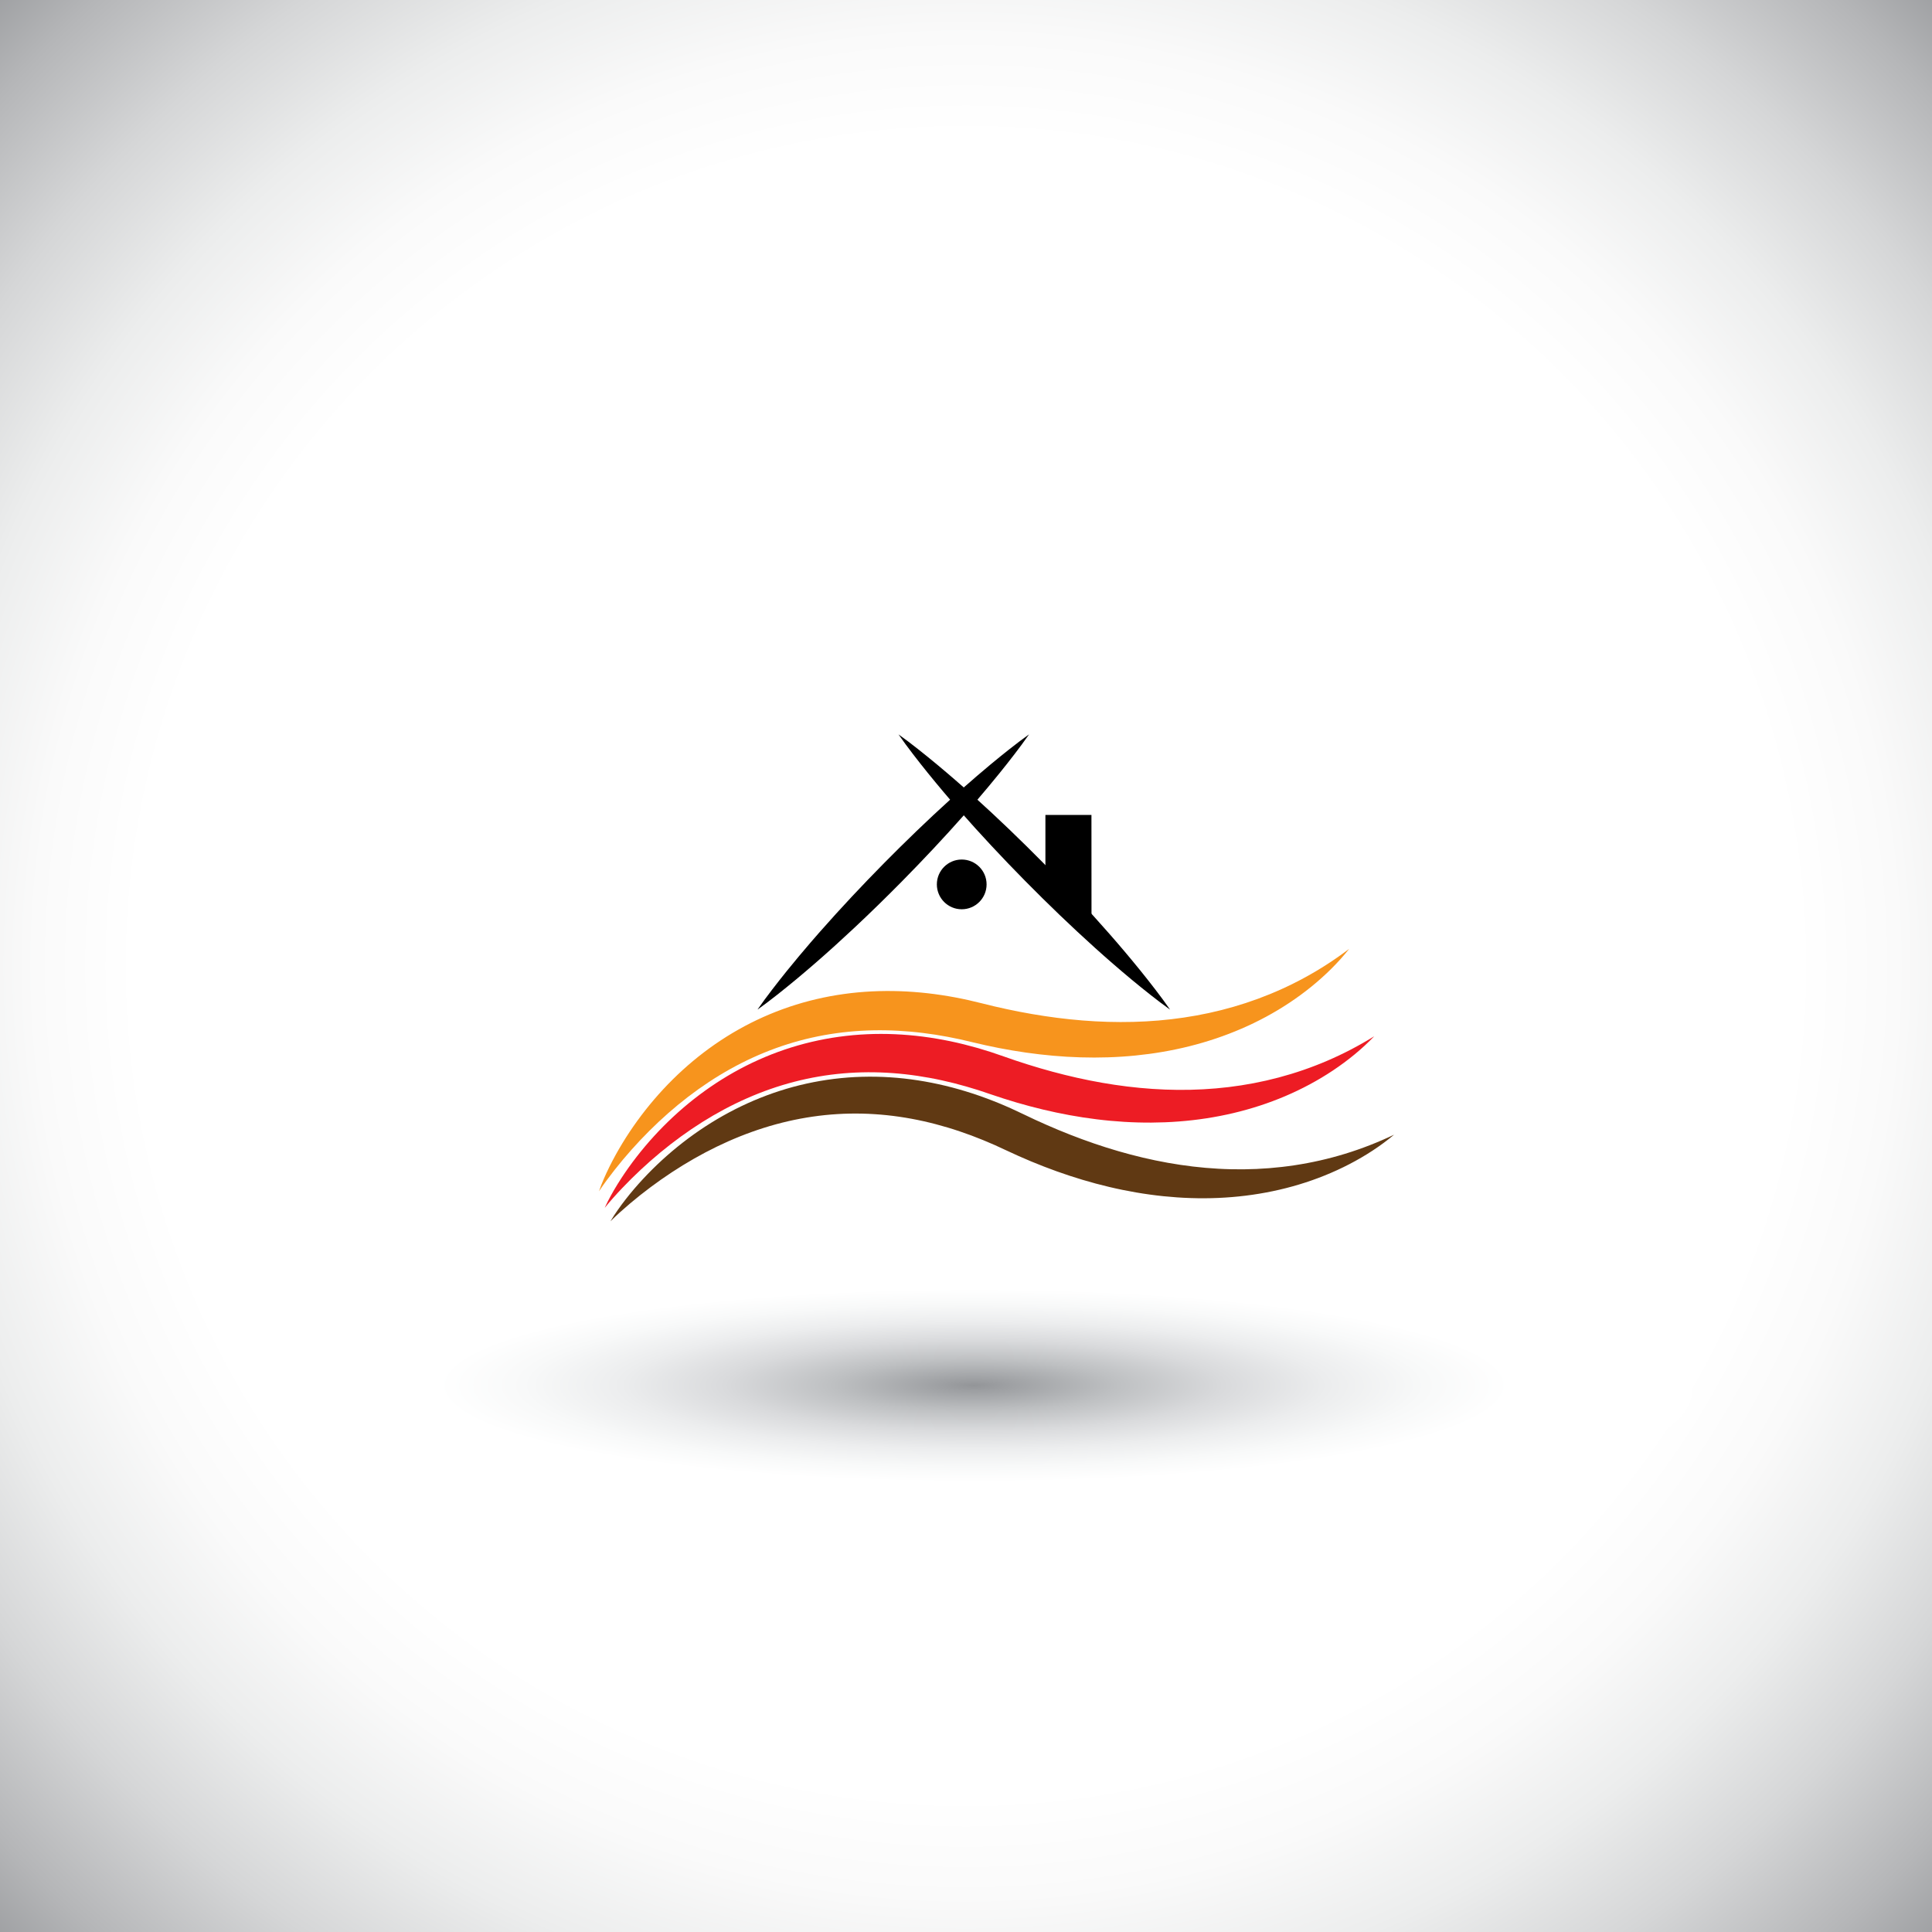<?xml version="1.0" encoding="utf-8"?>
<!-- Generator: Adobe Illustrator 27.5.0, SVG Export Plug-In . SVG Version: 6.00 Build 0)  -->
<svg version="1.1" xmlns="http://www.w3.org/2000/svg" xmlns:xlink="http://www.w3.org/1999/xlink" x="0px" y="0px"
	 viewBox="0 0 4975 4975" style="enable-background:new 0 0 4975 4975;" xml:space="preserve">
<rect x="0" y="0" width="4975" height="4975" fill="#333333" stroke="none"/>
<g id="Layer_1">
	<radialGradient id="SVGID_1_" cx="2487.5" cy="2487.5" r="3776.871" gradientUnits="userSpaceOnUse">
		<stop  offset="0" style="stop-color:#FFFFFF"/>
		<stop  offset="0.566" style="stop-color:#FFFFFF"/>
		<stop  offset="0.635" style="stop-color:#FAFAFA"/>
		<stop  offset="0.714" style="stop-color:#ECEDED"/>
		<stop  offset="0.798" style="stop-color:#D5D6D7"/>
		<stop  offset="0.886" style="stop-color:#B5B6B8"/>
		<stop  offset="0.976" style="stop-color:#8C8E91"/>
		<stop  offset="1" style="stop-color:#808285"/>
	</radialGradient>
	<rect style="fill:url(#SVGID_1_);" width="4975" height="4975"/>
</g>
<g id="Isolation_Mode">
	<g>
		
			<radialGradient id="SVGID_00000008151007615605663650000009067853708668928927_" cx="2508.274" cy="51397.852" r="1725.955" gradientTransform="matrix(1 0 0 0.18 0 -5684.299)" gradientUnits="userSpaceOnUse">
			<stop  offset="0" style="stop-color:#939598"/>
			<stop  offset="0.046" style="stop-color:#9D9FA2"/>
			<stop  offset="0.211" style="stop-color:#BEC0C2"/>
			<stop  offset="0.372" style="stop-color:#D9DADC"/>
			<stop  offset="0.527" style="stop-color:#ECEDEE"/>
			<stop  offset="0.673" style="stop-color:#F8F9F9"/>
			<stop  offset="0.8" style="stop-color:#FFFFFF"/>
		</radialGradient>
		<path style="fill:url(#SVGID_00000008151007615605663650000009067853708668928927_);" d="M4357.031,3582.73
			c0,204.393-827.717,370.079-1848.756,370.079c-1021.041,0-1848.758-165.687-1848.758-370.079
			c0-204.388,827.718-370.073,1848.758-370.073C3529.314,3212.657,4357.031,3378.343,4357.031,3582.73z"/>
		<g>
			<path d="M2649.82,1891.084c-11.973,17.328-24.504,34.097-37.221,50.694c-12.682,16.625-25.674,32.946-38.75,49.186
				c-18.678,23.048-37.652,45.808-56.932,68.271c-5.949,6.934-11.924,13.84-17.941,20.719c-1.861,2.143-3.736,4.287-5.609,6.423
				c-3.861,4.405-7.728,8.795-11.608,13.179c-51.171,57.856-104.043,114.037-158.17,168.978
				c-40.783,41.349-82.297,81.96-124.721,121.688h-0.007c-15.136,14.185-30.396,28.245-45.773,42.189
				c-0.317,0.289-0.634,0.578-0.958,0.867c-2.771,2.517-5.548,5.025-8.326,7.527c-30.851,27.84-62.301,55.092-94.331,81.76
				c-16.073,13.281-32.223,26.488-48.682,39.383c-16.425,12.931-33.043,25.676-50.227,37.861
				c11.952-17.349,24.476-34.125,37.179-50.729c12.675-16.638,25.661-32.96,38.729-49.212
				c19.816-24.455,39.957-48.586,60.441-72.379c6.645-7.713,13.323-15.398,20.037-23.042c1.785-2.04,3.577-4.08,5.383-6.113
				c53.114-60.338,108.082-118.849,164.456-175.98c55.147-55.802,111.59-110.329,169.805-163.119
				c3.343-3.033,6.692-6.065,10.049-9.084c8.326-7.513,16.701-14.984,25.117-22.408c22.758-20.099,45.829-39.88,69.208-59.358
				c16.061-13.289,32.209-26.502,48.662-39.404C2616.047,1916.042,2632.65,1903.284,2649.82,1891.084z"/>
			<path d="M2313.696,1891.082c17.168,12.2,33.768,24.96,50.191,37.894c16.453,12.907,32.596,26.117,48.659,39.407
				c32.023,26.682,63.468,53.932,94.321,81.767c61.773,55.608,121.537,113.194,179.855,172.208
				c58.279,59.054,115.055,119.591,169.84,182.09c27.418,31.226,54.242,63.034,80.482,95.423
				c13.063,16.251,26.049,32.574,38.723,49.209c12.707,16.603,25.23,33.386,37.18,50.731
				c-17.184-12.185-33.795-24.932-50.225-37.859c-16.463-12.896-32.611-26.103-48.684-39.383
				c-32.031-26.674-63.479-53.923-94.332-81.761c-61.756-55.621-121.521-113.205-179.785-172.273
				c-58.227-59.106-115.002-119.642-169.773-182.156c-27.417-31.225-54.242-63.036-80.49-95.415
				c-13.073-16.24-26.063-32.56-38.748-49.184C2338.199,1925.183,2325.665,1908.413,2313.696,1891.082z"/>
			<path d="M2540.506,2277.372c0.002,35.369-28.658,64.046-64.048,64.045c-35.348,0.001-64.005-28.676-64.005-64.046
				c0-35.348,28.657-64.026,64.004-64.026C2511.848,2213.345,2540.508,2242.022,2540.506,2277.372z"/>
			<polygon points="2810.707,2396.038 2691.979,2293.542 2691.979,2098.483 2810.531,2098.483 			"/>
			<path style="fill:#F7941D;" d="M1542.375,3067.651c3.632-10.856,7.966-21.483,12.496-32.025
				c4.53-10.549,9.413-20.951,14.505-31.266c10.212-20.615,21.406-40.793,33.402-60.545c24.046-39.469,51.366-77.206,81.722-112.692
				c30.357-35.48,63.781-68.701,100.063-98.961c18.125-15.148,37.009-29.486,56.51-43.055
				c19.553-13.483,39.701-26.246,60.518-37.945c41.558-23.537,85.588-43.16,131.169-58.546c22.809-7.623,45.971-14.319,69.437-19.76
				c11.726-2.747,23.517-5.226,35.355-7.454c11.846-2.186,23.741-4.094,35.667-5.759c47.714-6.672,95.965-8.88,143.895-7.264
				c23.971,0.798,47.858,2.673,71.611,5.296c23.746,2.693,47.337,6.311,70.742,10.636c23.392,4.404,46.578,9.612,69.546,15.465
				c10.321,2.671,21.111,5.283,31.786,7.785c10.693,2.504,21.413,4.864,32.139,7.165c21.442,4.66,42.979,8.743,64.55,12.491
				c21.569,3.774,43.217,6.929,64.886,9.763c86.688,11.106,174.192,14.23,261.069,6.887c21.706-1.89,43.386-4.317,64.959-7.573
				c21.594-3.151,43.08-7.113,64.467-11.702c42.754-9.247,85.018-21.422,126.42-36.668c41.399-15.243,81.945-33.544,121.195-54.989
				c39.284-21.413,77.193-45.987,113.689-73.518c-28.443,35.838-61.578,68.286-97.563,97.503
				c-36.038,29.184-75.102,55.038-116.31,77.293c-82.453,44.551-173.321,74.521-266.38,90.376
				c-23.268,4.04-46.693,7.104-70.182,9.485c-11.745,1.187-23.512,2.096-35.286,2.881c-11.774,0.765-23.559,1.383-35.348,1.733
				c-23.575,0.728-47.163,0.806-70.708,0.055c-11.772-0.364-23.539-0.848-35.286-1.555c-11.747-0.716-23.479-1.594-35.193-2.616
				c-23.435-1.997-46.768-4.823-70.011-8.083c-23.242-3.289-46.354-7.279-69.359-11.687c-11.499-2.223-22.953-4.639-34.383-7.133
				c-11.443-2.521-22.738-5.08-34.413-7.941c-21.01-5.266-42.136-9.862-63.33-13.814c-21.179-4.036-42.45-7.318-63.753-9.936
				c-21.297-2.686-42.65-4.523-63.999-5.701c-42.7-2.341-85.424-1.528-127.796,2.607c-10.593,1.038-21.16,2.309-31.696,3.795
				c-10.542,1.447-21.055,3.118-31.526,5.029c-20.932,3.861-41.756,8.438-62.338,14.041c-41.211,11.046-81.56,25.722-120.726,43.585
				c-39.15,17.904-77.058,39.106-113.478,63.12c-36.412,24.031-71.301,50.91-104.538,80.126
				c-33.236,29.223-64.842,60.765-94.658,94.298c-14.925,16.756-29.386,34.024-43.367,51.783
				C1568.589,3030.441,1555.014,3048.621,1542.375,3067.651z"/>
			<path style="fill:#ED1C24;" d="M1557.149,3110.313c4.626-10.472,9.93-20.649,15.42-30.724
				c5.492-10.082,11.321-19.985,17.35-29.781c12.085-19.576,25.107-38.625,38.89-57.176c27.613-37.062,58.324-72.094,91.849-104.603
				c33.526-32.503,69.896-62.471,108.834-89.225c19.456-13.397,39.591-25.916,60.27-37.61c20.722-11.607,41.97-22.44,63.785-32.152
				c43.567-19.57,89.232-35.012,136.046-46.091c23.42-5.469,47.104-9.981,70.974-13.216c11.931-1.645,23.901-3.016,35.896-4.133
				c11.998-1.075,24.019-1.868,36.049-2.416c48.127-2.205,96.375,0.084,143.947,6.152c23.792,3.024,47.402,7.113,70.808,11.934
				c23.393,4.891,46.544,10.688,69.446,17.17c22.881,6.562,45.482,13.904,67.806,21.867c10.028,3.619,20.528,7.225,30.924,10.708
				c10.414,3.487,20.868,6.835,31.333,10.124c20.916,6.634,41.979,12.703,63.109,18.441c21.124,5.764,42.384,10.917,63.695,15.756
				c85.279,19.12,172.113,30.37,259.297,31.139c21.788,0.139,43.6-0.263,65.382-1.498c21.794-1.129,43.555-3.074,65.275-5.654
				c43.429-5.23,86.642-13.421,129.282-24.75c42.639-11.326,84.711-25.777,125.786-43.479
				c41.104-17.666,81.136-38.607,120.034-62.624c-31.653,33.038-67.662,62.263-106.208,88.007
				c-38.597,25.704-79.896,47.813-122.995,66.139c-86.24,36.688-179.502,58.076-273.632,65.206
				c-23.542,1.858-47.151,2.731-70.759,2.917c-11.805,0.088-23.605-0.101-35.402-0.414c-11.794-0.334-23.585-0.814-35.355-1.563
				c-23.54-1.469-47.034-3.584-70.406-6.521c-11.688-1.458-23.358-3.033-34.989-4.831c-11.63-1.806-23.229-3.771-34.797-5.878
				c-23.147-4.168-46.116-9.152-68.956-14.56c-22.834-5.437-45.476-11.56-67.971-18.087c-11.242-3.284-22.422-6.754-33.57-10.301
				c-11.159-3.575-22.167-7.174-33.525-11.108c-20.43-7.197-41.036-13.739-61.771-19.645c-20.711-5.989-41.584-11.235-62.552-15.823
				c-20.956-4.654-42.045-8.471-63.191-11.629c-42.297-6.304-84.911-9.468-127.484-9.292c-10.643,0.048-21.282,0.33-31.911,0.83
				c-10.632,0.461-21.254,1.146-31.858,2.075c-21.201,1.897-42.36,4.518-63.374,8.183c-42.06,7.163-83.598,18.022-124.256,32.165
				c-40.646,14.186-80.362,31.77-118.857,52.291c-38.489,20.541-75.728,44.058-111.538,70.056
				c-35.81,26.004-70.212,54.47-103.019,85.084c-16.419,15.295-32.424,31.144-47.996,47.524
				C1586.71,3075.703,1571.503,3092.541,1557.149,3110.313z"/>
			<path style="fill:#603913;" d="M1571.956,3144.863c5.741-9.904,12.124-19.442,18.682-28.857
				c6.559-9.423,13.434-18.63,20.497-27.709c14.149-18.141,29.173-35.654,44.897-52.591c31.493-33.825,65.844-65.297,102.717-93.953
				c36.873-28.649,76.296-54.469,117.922-76.813c20.802-11.193,42.183-21.44,64.015-30.809
				c21.865-9.275,44.168-17.726,66.913-24.998c45.443-14.698,92.52-25.063,140.264-30.968c23.876-2.879,47.911-4.78,71.991-5.39
				c12.039-0.332,24.088-0.389,36.133-0.19c12.043,0.241,24.079,0.765,36.097,1.532c48.081,3.062,95.79,10.603,142.416,21.827
				c23.321,5.604,46.343,12.244,69.083,19.59c22.72,7.415,45.101,15.703,67.157,24.647c22.028,9.019,43.693,18.784,65.015,29.137
				c9.573,4.691,19.617,9.421,29.57,14.019c9.971,4.604,19.997,9.072,30.041,13.483c20.066,8.877,40.342,17.208,60.719,25.219
				c20.369,8.035,40.939,15.478,61.596,22.613c82.684,28.313,167.771,48.974,254.351,59.253c21.642,2.516,43.366,4.496,65.153,5.646
				c21.787,1.256,43.631,1.697,65.503,1.503c43.741-0.459,87.589-3.885,131.212-10.492c43.619-6.605,87.018-16.378,129.779-29.49
				c42.787-13.075,84.865-29.521,126.152-49.149c-35.07,29.385-74.054,54.506-115.179,75.889
				c-41.171,21.338-84.638,38.809-129.479,52.32c-89.729,27.058-184.767,38.139-279.113,34.953
				c-23.604-0.723-47.168-2.432-70.654-4.824c-11.744-1.199-23.454-2.676-35.146-4.273c-11.688-1.619-23.355-3.385-34.974-5.412
				c-23.239-4.029-46.362-8.697-69.274-14.168c-11.458-2.725-22.888-5.564-34.253-8.62c-11.363-3.063-22.679-6.282-33.947-9.641
				c-22.555-6.67-44.842-14.131-66.955-21.999c-22.105-7.896-43.943-16.453-65.591-25.396c-10.817-4.491-21.551-9.161-32.246-13.903
				c-10.702-4.771-21.251-9.55-32.112-14.7c-19.521-9.385-39.291-18.137-59.258-26.27c-19.934-8.214-40.109-15.707-60.451-22.556
				c-20.322-6.914-40.869-13.009-61.544-18.457c-41.357-10.882-83.371-18.678-125.708-23.149
				c-10.585-1.113-21.192-1.995-31.812-2.658c-10.618-0.701-21.252-1.18-31.894-1.414c-21.281-0.428-42.6-0.133-63.888,1.217
				c-42.591,2.531-85.066,8.791-127.025,18.412c-41.951,9.664-83.349,22.809-123.854,39.006
				c-40.501,16.218-80.084,35.529-118.518,57.463c-38.434,21.941-75.738,46.482-111.689,73.333
				c-17.99,13.411-35.629,27.419-52.896,42.002C1605.118,3113.687,1588.164,3128.764,1571.956,3144.863z"/>
		</g>
	</g>
</g>
<g id="Layer_5">
</g>
</svg>
